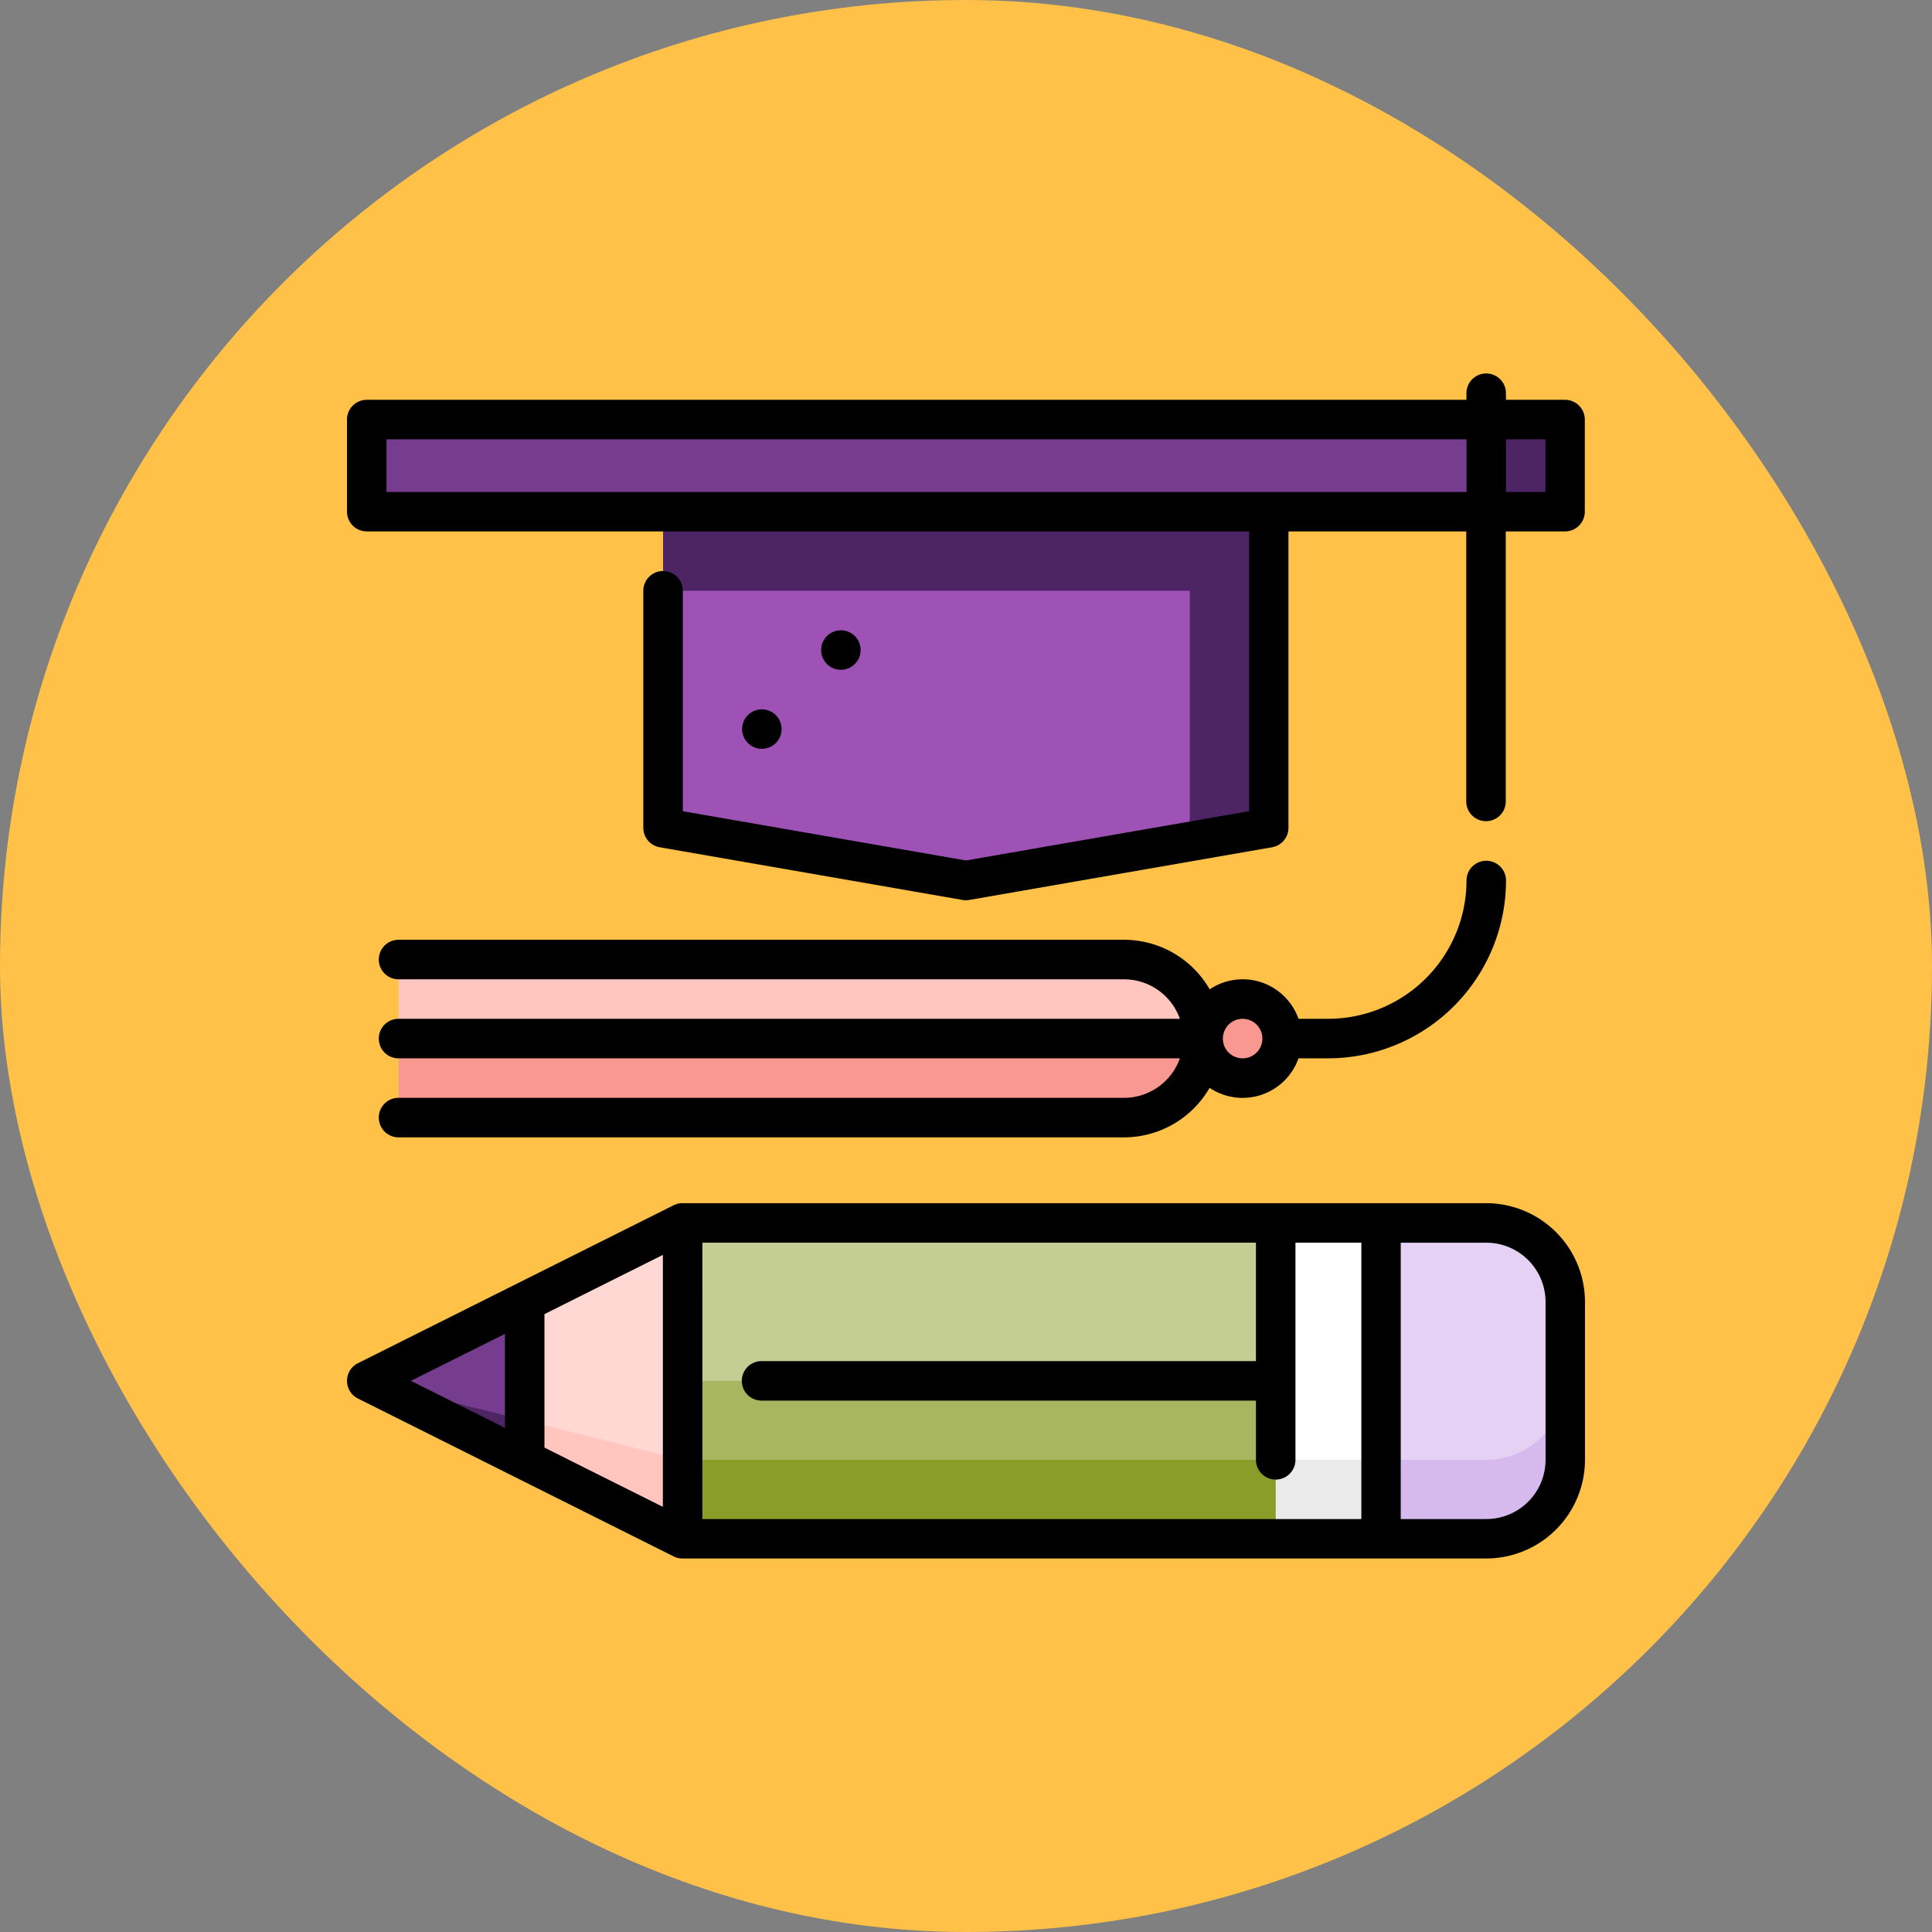 <svg xmlns="http://www.w3.org/2000/svg" width="76.563" height="76.563" viewBox="0 0 76.563 76.563">
  <rect x="0" y="0" width="76.563" height="76.563" fill="#808080" stroke="none"/>
  <g id="Grupo_1099487" data-name="Grupo 1099487" transform="translate(-1020.967 -3093)">
    <g id="Grupo_1098742" data-name="Grupo 1098742" transform="translate(1020.967 3093)">
      <rect id="Rectángulo_400898" data-name="Rectángulo 400898" width="76.563" height="76.563" rx="38.281" transform="translate(0 0)" fill="#ffc148"/>
      <rect id="Rectángulo_400907" data-name="Rectángulo 400907" width="76.563" height="76.563" rx="38.281" transform="translate(0 0)" fill="none"/>
    </g>
    <g id="education_325670" transform="translate(1034.718 3096.859)">
      <path id="Trazado_1033445" data-name="Trazado 1033445" d="M21.324,276.154v3.132h28.75a3.131,3.131,0,0,0,3.132-3.132L37.264,275.11Z" transform="translate(-19.281 -238.856)" fill="#f89890"/>
      <path id="Trazado_1033446" data-name="Trazado 1033446" d="M50.074,253.323H21.324v3.132H53.205A3.131,3.131,0,0,0,50.074,253.323Z" transform="translate(-19.281 -219.157)" fill="#ffc5bf"/>
      <circle id="Elipse_11856" data-name="Elipse 11856" cx="1.566" cy="1.566" r="1.566" transform="translate(33.924 35.732)" fill="#f89890"/>
      <path id="Trazado_1033447" data-name="Trazado 1033447" d="M130.723,57.238v4.175L151.6,71.352l3.131-.545V57.238Z" transform="translate(-118.197 -41.861)" fill="#4d2564"/>
      <path id="Trazado_1033448" data-name="Trazado 1033448" d="M130.723,100.813v9.394l12,2.088,8.873-1.543v-9.939Z" transform="translate(-118.197 -81.26)" fill="#9e52b6"/>
      <path id="Trazado_1033449" data-name="Trazado 1033449" d="M451.449,30l-2.088,1.827,2.088,1.827h3.132V30Z" transform="translate(-406.303 -17.236)" fill="#4d2564"/>
      <rect id="Rectángulo_405177" data-name="Rectángulo 405177" width="44.363" height="3.653" transform="translate(0.783 12.768)" fill="#763c8d"/>
      <circle id="Elipse_11857" data-name="Elipse 11857" cx="0.783" cy="0.783" r="0.783" transform="translate(18.789 21.118)"/>
      <circle id="Elipse_11858" data-name="Elipse 11858" cx="0.783" cy="0.783" r="0.783" transform="translate(15.657 24.25)"/>
      <path id="Trazado_1033450" data-name="Trazado 1033450" d="M17.559,427.576l-3.129,3.129-6.259-3.129Z" transform="translate(-7.388 -376.713)" fill="#4d2564"/>
      <path id="Trazado_1033451" data-name="Trazado 1033451" d="M14.43,394.917l3.129,2.347-3.129,2.347-6.259-1.565Z" transform="translate(-7.388 -347.183)" fill="#763c8d"/>
      <path id="Trazado_1033452" data-name="Trazado 1033452" d="M82.876,443.9,79.747,448.6l-6.259-3.129V443.9Z" transform="translate(-66.446 -391.476)" fill="#ffc5bf"/>
      <path id="Trazado_1033453" data-name="Trazado 1033453" d="M79.747,362.259l6.618,6.259-6.618,3.129-6.259-1.565v-4.694Z" transform="translate(-66.446 -317.655)" fill="#ffd8d4"/>
      <path id="Trazado_1033454" data-name="Trazado 1033454" d="M165.438,438.462l-3.129,5.215H138.8v-3.129Z" transform="translate(-125.504 -386.556)" fill="#8a9d29"/>
      <path id="Trazado_1033455" data-name="Trazado 1033455" d="M405.872,427.576l2.086,6.259h4.171a3.139,3.139,0,0,0,3.129-3.129v-3.129Z" transform="translate(-366.981 -376.713)" fill="#d6baed"/>
      <path id="Trazado_1033456" data-name="Trazado 1033456" d="M138.8,362.259v6.259l3.129,1.878h23.5l-3.129-8.136Z" transform="translate(-125.504 -317.655)" fill="#c4ce94"/>
      <rect id="Rectángulo_405178" data-name="Rectángulo 405178" width="24.546" height="3.129" transform="translate(13.3 50.863)" fill="#a7b65f"/>
      <path id="Trazado_1033457" data-name="Trazado 1033457" d="M415.258,365.388v3.129a3.139,3.139,0,0,1-3.129,3.129h-6.257l2.086-9.388h4.171A3.138,3.138,0,0,1,415.258,365.388Z" transform="translate(-366.981 -317.655)" fill="#e4d1f3"/>
      <rect id="Rectángulo_405179" data-name="Rectángulo 405179" width="4.172" height="3.129" transform="translate(36.804 53.992)" fill="#eaeaea"/>
      <rect id="Rectángulo_405180" data-name="Rectángulo 405180" width="4.172" height="9.388" transform="translate(36.804 44.604)" fill="#fff"/>
      <path id="Trazado_1033458" data-name="Trazado 1033458" d="M42.686,221.866H13.936a.783.783,0,0,0,0,1.566h28.75a3.916,3.916,0,0,0,3.391-1.963A2.347,2.347,0,0,0,49.6,220.3h1.178a7.054,7.054,0,0,0,7.046-7.046.783.783,0,1,0-1.566,0,5.486,5.486,0,0,1-5.48,5.48H49.6a2.347,2.347,0,0,0-3.52-1.168,3.916,3.916,0,0,0-3.391-1.963H13.936a.783.783,0,1,0,0,1.566h28.75a2.352,2.352,0,0,1,2.214,1.566H13.936a.783.783,0,0,0,0,1.566H44.9A2.352,2.352,0,0,1,42.686,221.866Zm4.7-3.131a.783.783,0,1,1-.783.783A.784.784,0,0,1,47.383,218.734Z" transform="translate(-11.893 -182.219)"/>
      <path id="Trazado_1033459" data-name="Trazado 1033459" d="M.783,17.2H35.751V28.288L24.53,30.24,13.309,28.288V19.552a.783.783,0,1,0-1.566,0v9.394a.783.783,0,0,0,.649.771l12,2.088a.782.782,0,0,0,.268,0l12-2.088a.783.783,0,0,0,.649-.771V17.2h7.046V27.9a.783.783,0,1,0,1.566,0V17.2h2.349a.783.783,0,0,0,.783-.783V12.768a.783.783,0,0,0-.783-.783H45.928v-.261a.783.783,0,1,0-1.566,0v.261H.783A.783.783,0,0,0,0,12.768v3.653A.783.783,0,0,0,.783,17.2ZM47.494,13.55v2.088H45.928V13.55Zm-45.928,0h42.8v2.088H1.566Z"/>
      <path id="Trazado_1033460" data-name="Trazado 1033460" d="M45.15,354.089H13.3a.8.8,0,0,0-.087.005l-.021,0-.064.011-.023.006-.06.018-.023.009-.057.025-.014.006L.435,360.43a.783.783,0,0,0,0,1.4l12.517,6.259.014.006c.019.009.038.017.057.025l.023.009.06.018.023.006.064.011.021,0a.777.777,0,0,0,.087.005H45.15a3.917,3.917,0,0,0,3.912-3.912V358A3.917,3.917,0,0,0,45.15,354.089Zm-32.63,12.033-4.693-2.346v-5.291l4.693-2.346Zm1.566-10.468H36.023v4.693H16.431a.783.783,0,1,0,0,1.566H36.023v2.346a.783.783,0,1,0,1.566,0v-8.605H40.2v10.952H14.085Zm-7.824,3.613v3.725L2.535,361.13ZM47.5,364.26a2.349,2.349,0,0,1-2.346,2.346H41.761V355.655H45.15A2.349,2.349,0,0,1,47.5,358v6.259Z" transform="translate(-0.002 -310.267)"/>
    </g>
  </g>
</svg>
